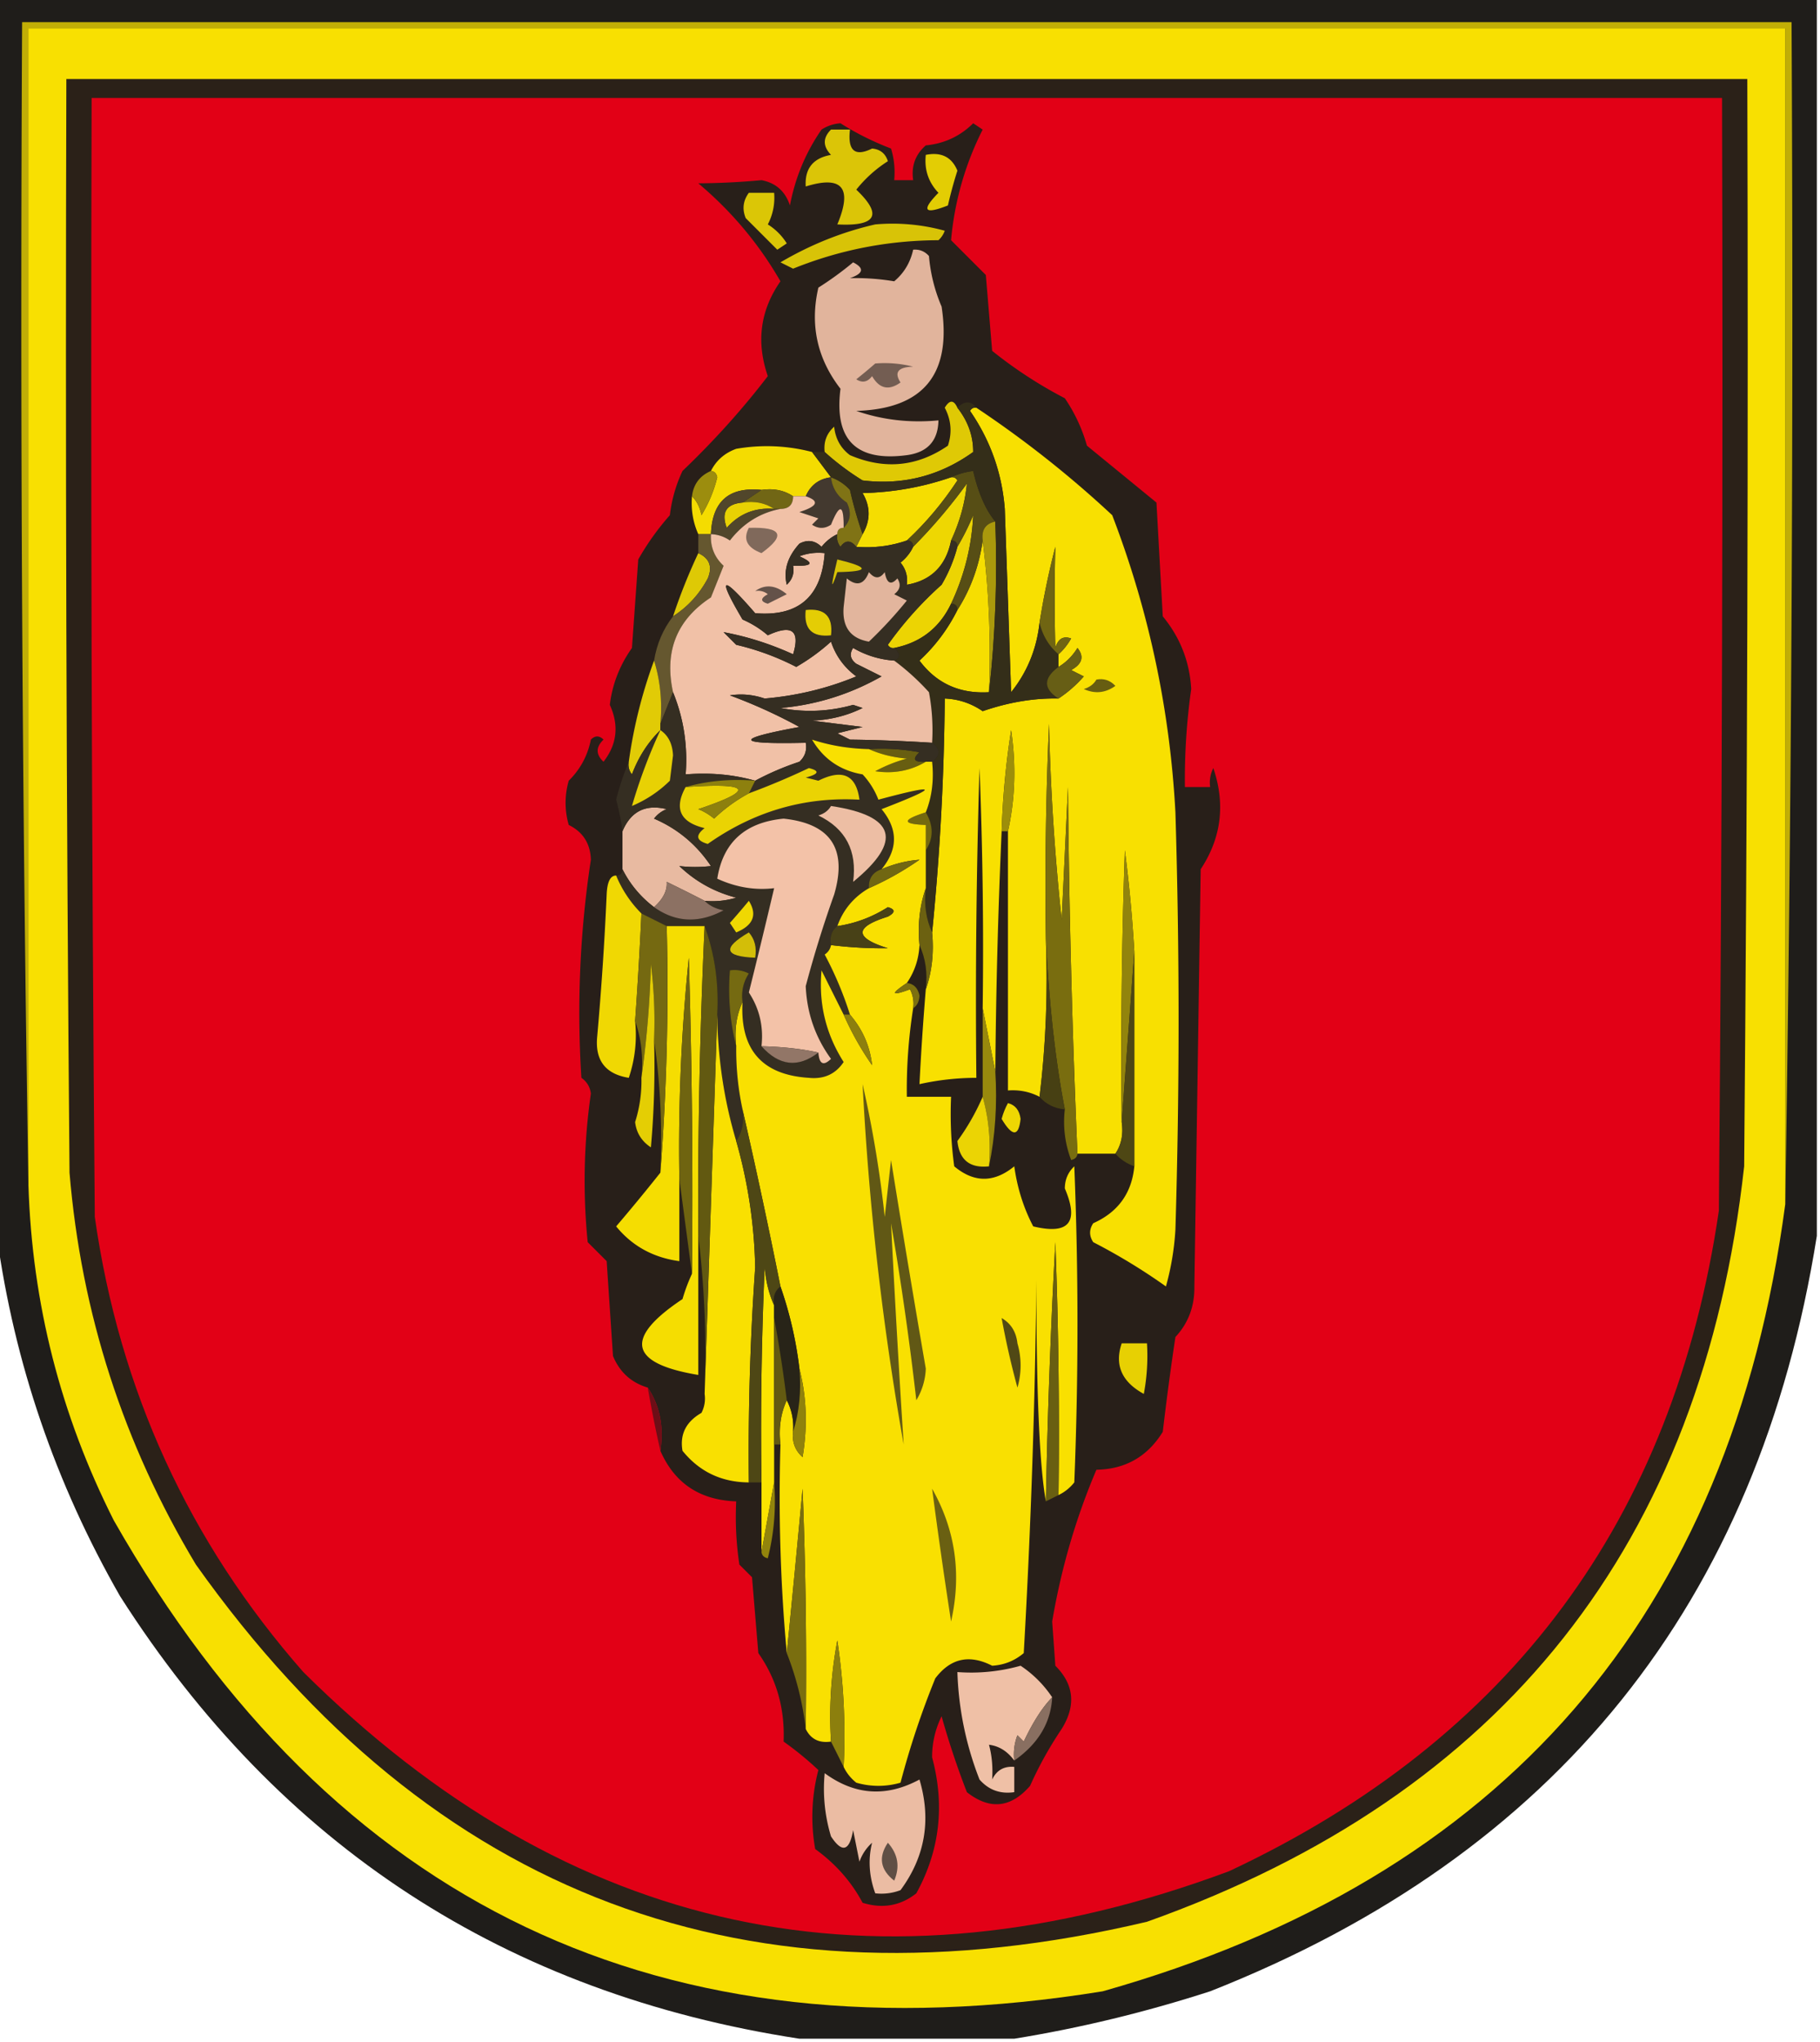 <svg xmlns="http://www.w3.org/2000/svg" width="288" height="323" style="shape-rendering:geometricPrecision;text-rendering:geometricPrecision;image-rendering:optimizeQuality;fill-rule:evenodd;clip-rule:evenodd"><path style="opacity:.982" fill="#1c1a17" d="M-.5-.5h288v196c-9.222 58.062-41.222 97.896-96 119.5-10.275 3.32-20.608 5.82-31 7.5h-34c-46.439-7.131-82.272-30.464-107.5-70-10.23-17.862-16.73-36.862-19.5-57V-.5z"/><path style="opacity:1" fill="#c1ae06" d="M282.5 190.5V4.5H4.5v183c-1-61.164-1.332-122.498-1-184h280a8746.302 8746.302 0 0 1-1 187z"/><path style="opacity:1" fill="#f8e001" d="M282.5 190.5c-8.654 65.1-44.654 106.6-108 124.5-69.618 11.27-121.785-13.563-156.5-74.5-8.417-16.669-12.917-34.335-13.5-53V4.5h278v186z"/><path style="opacity:1" fill="#2b2118" d="M10.5 12.5h266c.167 57.334 0 114.668-.5 172-6.602 59.594-38.102 99.427-94.5 119.5-63.003 14.9-113.17-3.934-150.5-56.5-11.476-19.096-18.143-39.763-20-62-.5-57.666-.667-115.332-.5-173z"/><path style="opacity:1" fill="#e20016" d="M14.5 15.5h258c.167 58.668 0 117.334-.5 176-7.15 48.801-32.984 83.634-77.5 104.5-55.62 20.718-104.454 10.218-146.5-31.5-18.102-20.596-29.102-44.596-33-72-.5-58.999-.667-118-.5-177z"/><path style="opacity:1" fill="#281f19" d="M104.5 229.5c.569-3.829-.098-7.163-2-10-2.612-.777-4.445-2.444-5.5-5l-1-15-3-3a96.976 96.976 0 0 1 .5-23.5c-.13-1.059-.63-1.892-1.5-2.5a161.173 161.173 0 0 1 1.5-34.5c-.08-2.557-1.247-4.39-3.5-5.5a12.5 12.5 0 0 1 0-7c1.827-1.802 2.994-3.968 3.5-6.5.667-.667 1.333-.667 2 0-1.231 1.183-1.231 2.349 0 3.5 2.144-2.755 2.478-5.755 1-9 .391-3.251 1.558-6.251 3.5-9l1-14a40.935 40.935 0 0 1 5-7c.29-2.452.956-4.785 2-7 5.006-4.783 9.506-9.783 13.5-15-1.866-5.411-1.199-10.411 2-15-3.393-5.898-7.726-11.065-13-15.5 3.417-.025 6.75-.192 10-.5 2.266.43 3.766 1.764 4.5 4 .834-4.392 2.5-8.392 5-12a6.291 6.291 0 0 1 3-1c2.454 1.56 5.121 2.894 8 4 .494 1.634.66 3.3.5 5h3c-.322-2.222.345-4.056 2-5.5 2.943-.29 5.443-1.456 7.5-3.5l1.5 1a47.999 47.999 0 0 0-5 17.5l5.5 5.5 1 12a69.595 69.595 0 0 0 11.5 7.5 25.727 25.727 0 0 1 3.5 7.5l11 9 1 18c2.759 3.349 4.259 7.183 4.5 11.5a102.537 102.537 0 0 0-1 15.5h4a4.934 4.934 0 0 1 .5-3c1.935 5.713 1.268 11.046-2 16l-1 66c.046 3.133-.954 5.8-3 8a461.346 461.346 0 0 0-2 15c-2.412 3.913-5.912 5.913-10.5 6-3.247 7.615-5.58 15.615-7 24l.5 7c2.965 2.964 3.298 6.298 1 10a59.61 59.61 0 0 0-5 9c-3.048 3.51-6.381 3.843-10 1a131.115 131.115 0 0 1-4-12 14.378 14.378 0 0 0-1.5 6.5c2.039 7.596 1.206 14.763-2.5 21.5-2.497 1.978-5.331 2.478-8.5 1.5-1.782-3.345-4.282-6.178-7.5-8.5a29.13 29.13 0 0 1 .5-12.5 51.346 51.346 0 0 0-5.5-4.5c.21-5.25-1.123-9.917-4-14l-1-12-2-2a50.464 50.464 0 0 1-.5-10c-5.759-.201-9.759-2.868-12-8z"/><path style="opacity:1" fill="#dbc606" d="M118.5 30.5h4a9.107 9.107 0 0 1-1 5 9.419 9.419 0 0 1 3 3l-1.5 1-5-5c-.579-1.428-.412-2.762.5-4z"/><path style="opacity:1" fill="#e3cd04" d="M146.5 24.5c2.448-.49 4.115.343 5 2.5a66.88 66.88 0 0 0-1.5 5.5c-3.757 1.482-4.257.816-1.5-2-1.586-1.673-2.253-3.673-2-6z"/><path style="opacity:1" fill="#dbc507" d="M131.5 20.5h3c-.391 3.338.776 4.338 3.5 3 1.28.113 2.113.78 2.5 2a20.465 20.465 0 0 0-5 4.5c4.195 3.99 3.195 5.823-3 5.5 2.437-5.795.77-7.795-5-6-.175-2.829 1.158-4.495 4-5-1.307-1.365-1.307-2.698 0-4z"/><path style="opacity:1" fill="#d8c307" d="M138.5 35.5a31.12 31.12 0 0 1 11 1 3.647 3.647 0 0 1-1 1.5c-7.973.028-15.639 1.528-23 4.5l-2-1c4.775-2.808 9.775-4.808 15-6z"/><path style="opacity:1" fill="#e1b49c" d="M144.5 39.5c.996-.086 1.829.248 2.5 1a25.78 25.78 0 0 0 2 8c1.63 10.692-2.87 16.192-13.5 16.5 4.135 1.43 8.468 1.93 13 1.5-.061 3.23-1.728 5.064-5 5.5-8.031 1.064-11.531-2.436-10.5-10.5-3.693-4.773-4.86-10.106-3.5-16a51.878 51.878 0 0 0 5.5-4c1.811.923 1.645 1.757-.5 2.5a37.283 37.283 0 0 1 7 .5c1.551-1.3 2.551-2.967 3-5z"/><path style="opacity:1" fill="#735d52" d="M138.5 57.5a18.437 18.437 0 0 1 6 .5c-2.383.065-3.05.898-2 2.5-1.847 1.33-3.347.997-4.5-1-.718.95-1.551 1.117-2.5.5a81.216 81.216 0 0 0 3-2.5z"/><path style="opacity:1" fill="#dfc905" d="M151.5 64.5c1.674 2.124 2.507 4.458 2.5 7-5.264 3.774-11.097 5.274-17.5 4.5a40.775 40.775 0 0 1-6-4.5c-.188-1.603.312-2.937 1.5-4 .199 1.903 1.033 3.403 2.5 4.5 5.473 2.336 10.64 1.836 15.5-1.5.687-2.067.52-4.067-.5-6 .757-1.273 1.423-1.273 2 0z"/><path style="opacity:1" fill="#f8e001" d="M154.5 64.5a168.937 168.937 0 0 1 21.5 17c5.797 15.105 9.13 30.772 10 47 .667 22 .667 44 0 66a42.769 42.769 0 0 1-1.5 9 94.251 94.251 0 0 0-11.5-7c-.667-1-.667-2 0-3 3.925-1.755 6.092-4.755 6.5-9v-34a233.707 233.707 0 0 0-1.5-16 924.222 924.222 0 0 0-.5 43c.284 1.915-.049 3.581-1 5h-6a1668.325 1668.325 0 0 1-1.5-58l-1 21a370.156 370.156 0 0 1-2-31 577.896 577.896 0 0 0-.5 34c.326 8.517-.007 16.85-1 25-1.542-.801-3.208-1.134-5-1v-41c1.151-5.15 1.317-10.484.5-16a130.183 130.183 0 0 0-1.5 16 1039.877 1039.877 0 0 0-1 38l-2-10c.167-12.671 0-25.338-.5-38-.5 16.33-.667 32.663-.5 49a41.73 41.73 0 0 0-9 1c.251-5.007.584-10.007 1-15 .977-2.787 1.31-5.787 1-9a404.012 404.012 0 0 0 2-37c2.177.086 4.177.753 6 2 4.135-1.421 8.135-2.087 12-2a19.552 19.552 0 0 0 4-3.5l-2-1c1.76-.965 2.094-2.132 1-3.5-.788 1.27-1.788 2.27-3 3v-2c.767-.672 1.434-1.505 2-2.5-1.244-.456-2.077.044-2.5 1.5a292.292 292.292 0 0 1 0-16 127.863 127.863 0 0 0-2.5 12c-.454 4.16-1.954 7.827-4.5 11l-1-29c-.445-5.668-2.278-10.835-5.5-15.5.228-.399.562-.565 1-.5z"/><path style="opacity:1" fill="#f4dc01" d="m128.5 71.5 3 4c-1.904.238-3.238 1.238-4 3h-2c-1.419-.951-3.085-1.284-5-1-5.142-.526-7.809 1.807-8 7h-2c-.841-1.88-1.175-3.88-1-6 .768.763 1.268 1.763 1.5 3a20.997 20.997 0 0 0 2.5-6c-.124-.607-.457-.94-1-1 .843-1.673 2.176-2.84 4-3.5a28.222 28.222 0 0 1 12 .5z"/><path style="opacity:1" fill="#9c8d0e" d="M112.5 74.5c.543.06.876.393 1 1a20.997 20.997 0 0 1-2.5 6c-.232-1.237-.732-2.237-1.5-3 .238-1.904 1.238-3.238 3-4z"/><path style="opacity:1" fill="#f5dd01" d="M150.5 75.5c.438-.065.772.101 1 .5-2.339 3.556-5.005 6.723-8 9.5-2.554.888-5.221 1.221-8 1l1-2c1.268-2.17 1.268-4.337 0-6.5 4.848-.114 9.515-.948 14-2.5z"/><path style="opacity:1" fill="#716615" d="M120.5 77.5c1.915-.284 3.581.049 5 1 0 1.333-.667 2-2 2h-1c-1.419-.951-3.085-1.284-5-1l3-2z"/><path style="opacity:1" fill="#eed702" d="M150.5 85.5c-.804 3.996-3.137 6.329-7 7 .17-1.322-.163-2.489-1-3.5.881-.708 1.547-1.542 2-2.5a86.228 86.228 0 0 0 8.5-10c-.299 3.074-1.132 6.074-2.5 9z"/><path style="opacity:1" fill="#e8d103" d="M117.5 79.5c1.915-.284 3.581.049 5 1-3.005-.247-5.505.753-7.5 3-.91-2.445-.076-3.778 2.5-4z"/><path style="opacity:1" fill="#43392f" d="M131.5 75.5c.185 1.696 1.019 3.03 2.5 4 .765 1.566.598 2.9-.5 4 .041-3.743-.626-3.91-2-.5-1 .667-2 .667-3 0l1-1-3-1c2.902-.919 3.235-1.752 1-2.5.762-1.762 2.096-2.762 4-3z"/><path style="opacity:1" fill="#51462b" d="m120.5 77.5-3 2c-2.576.222-3.41 1.555-2.5 4 1.995-2.247 4.495-3.247 7.5-3h1c-3.233.623-5.899 2.29-8 5a5.577 5.577 0 0 0-3-1c.191-5.193 2.858-7.526 8-7z"/><path style="opacity:1" fill="#807315" d="M131.5 75.5a7.468 7.468 0 0 1 3 2 64.678 64.678 0 0 0 2 7l-1 2c-.897-1.098-1.73-1.098-2.5 0a2.429 2.429 0 0 1-.5-2c0-.667.333-1 1-1 1.098-1.1 1.265-2.434.5-4-1.481-.97-2.315-2.304-2.5-4z"/><path style="opacity:1" fill="#f6de01" d="M155.5 85.5c.992 7.816 1.326 15.816 1 24-4.645.27-8.312-1.397-11-5a27.68 27.68 0 0 0 6-8c2.101-3.297 3.435-6.963 4-11z"/><path style="opacity:1" fill="#ecd403" d="M150.5 95.5c-1.831 3.831-4.831 6.164-9 7-.438.065-.772-.101-1-.5a57.225 57.225 0 0 1 8.5-9.5 23.417 23.417 0 0 0 2.5-6 38.728 38.728 0 0 0 2.5-5c-.226 4.856-1.393 9.522-3.5 14z"/><path style="opacity:1" fill="#dec905" d="M110.5 87.5c1.773.814 2.273 2.148 1.5 4-1.331 2.496-3.164 4.496-5.5 6a91.263 91.263 0 0 1 4-10z"/><path style="opacity:1" fill="#65572f" d="M110.5 84.5h2c-.117 1.984.55 3.65 2 5l-2 5c-5.412 3.543-7.412 8.543-6 15l-2 5c.313-3.542-.021-6.875-1-10 .435-2.657 1.435-4.99 3-7 2.336-1.504 4.169-3.504 5.5-6 .773-1.852.273-3.186-1.5-4v-3z"/><path style="opacity:1" fill="#574e15" d="M150.5 75.5a11.985 11.985 0 0 1 3.5-1c.814 3.504 1.981 6.17 3.5 8-1.548.321-2.215 1.321-2 3-.565 4.037-1.899 7.703-4 11 0-.667-.333-1-1-1 2.107-4.478 3.274-9.144 3.5-14a38.728 38.728 0 0 1-2.5 5c0-.667-.333-1-1-1 1.368-2.926 2.201-5.926 2.5-9a86.228 86.228 0 0 1-8.5 10c0-.667-.333-1-1-1 2.995-2.777 5.661-5.944 8-9.5-.228-.399-.562-.565-1-.5z"/><path style="opacity:1" fill="#aa990c" d="M157.5 82.5c.327 9.182-.007 18.182-1 27 .326-8.184-.008-16.184-1-24-.215-1.679.452-2.679 2-3z"/><path style="opacity:1" fill="#f1c1a7" d="M125.5 78.5h2c2.235.748 1.902 1.581-1 2.5l3 1-1 1c1 .667 2 .667 3 0 1.374-3.41 2.041-3.243 2 .5-.667 0-1 .333-1 1-.958.453-1.792 1.12-2.5 2-1.049-1.017-2.216-1.184-3.5-.5-1.885 2.078-2.551 4.245-2 6.5.886-.825 1.219-1.825 1-3 3.098.088 3.432-.412 1-1.5a8.435 8.435 0 0 1 4-.5c-.504 6.91-4.171 10.076-11 9.5-5.383-6.208-6.05-5.874-2 1 1.466.635 2.8 1.469 4 2.5 3.808-1.764 5.141-.764 4 3-3.624-1.649-7.29-2.816-11-3.5l2 2a41.207 41.207 0 0 1 9.5 3.5 31.633 31.633 0 0 0 5.5-4c.745 2.247 2.078 4.08 4 5.5-4.59 1.9-9.423 3.067-14.5 3.5-1.841-.625-3.674-.792-5.5-.5a82.239 82.239 0 0 1 11 5c-10.483 1.928-10.149 2.761 1 2.5.219 1.175-.114 2.175-1 3a43.859 43.859 0 0 0-7 3c-3.462-.982-7.129-1.315-11-1 .35-4.536-.317-8.869-2-13-1.412-6.457.588-11.457 6-15l2-5c-1.45-1.35-2.117-3.016-2-5a5.577 5.577 0 0 1 3 1c2.101-2.71 4.767-4.377 8-5 1.333 0 2-.667 2-2z"/><path style="opacity:1" fill="#80695b" d="M118.5 83.5c5.235-.159 5.901 1.174 2 4-2.296-.868-2.963-2.202-2-4z"/><path style="opacity:1" fill="#342e19" d="M154.5 64.5c-.438-.065-.772.101-1 .5 3.222 4.665 5.055 9.832 5.5 15.5l1 29c2.546-3.173 4.046-6.84 4.5-11 .472 2.031 1.472 3.698 3 5v2c-2.422 1.786-2.422 3.452 0 5-3.865-.087-7.865.579-12 2-1.823-1.247-3.823-1.914-6-2a404.012 404.012 0 0 1-2 37c-.968-2.107-1.302-4.441-1-7v-6c1.242-1.889 1.242-3.889 0-6 .973-2.448 1.306-5.115 1-8 1.333-1 1.333-2 0-3a32.462 32.462 0 0 0-.5-8 37.84 37.84 0 0 0-5.5-5c1.006-.438 1.006-1.104 0-2 4.169-.836 7.169-3.169 9-7 .667 0 1 .333 1 1a27.68 27.68 0 0 1-6 8c2.688 3.603 6.355 5.27 11 5 .993-8.818 1.327-17.818 1-27-1.519-1.83-2.686-4.496-3.5-8a11.985 11.985 0 0 0-3.5 1c-4.485 1.552-9.152 2.386-14 2.5 1.268 2.163 1.268 4.33 0 6.5a64.678 64.678 0 0 1-2-7 7.468 7.468 0 0 0-3-2l-3-4h2a40.775 40.775 0 0 0 6 4.5c6.403.774 12.236-.726 17.5-4.5.007-2.542-.826-4.876-2.5-7 1.152-1.125 2.152-1.125 3 0z"/><path style="opacity:1" fill="#706512" d="M167.5 103.5c-1.528-1.302-2.528-2.969-3-5a127.863 127.863 0 0 1 2.5-12 292.292 292.292 0 0 0 0 16c.423-1.456 1.256-1.956 2.5-1.5-.566.995-1.233 1.828-2 2.5z"/><path style="opacity:1" fill="#e1cb06" d="M103.5 104.5c.979 3.125 1.313 6.458 1 10v1c-1.974 1.928-3.474 4.261-4.5 7a2.427 2.427 0 0 1-.5-2 76.42 76.42 0 0 1 4-16z"/><path style="opacity:1" fill="#edbea5" d="M141.5 104.5a37.84 37.84 0 0 1 5.5 5c.497 2.646.664 5.313.5 8a245.938 245.938 0 0 0-13-.5l-2-1 4-1-8-1c2.871-.118 5.538-.784 8-2l-1.5-.5a24.967 24.967 0 0 1-11.5.5c5.682-.505 11.015-2.172 16-5l-4-2c-.951-.718-1.117-1.551-.5-2.5a14.828 14.828 0 0 0 6.5 2z"/><path style="opacity:1" fill="#675e15" d="M167.5 110.5c-2.422-1.548-2.422-3.214 0-5 1.212-.73 2.212-1.73 3-3 1.094 1.368.76 2.535-1 3.5l2 1a19.552 19.552 0 0 1-4 3.5z"/><path style="opacity:1" fill="#675d11" d="M173.5 107.5c1.175-.219 2.175.114 3 1-1.574 1.131-3.241 1.298-5 .5.916-.278 1.582-.778 2-1.5z"/><path style="opacity:1" fill="#685e11" d="M137.5 118.5a32.462 32.462 0 0 1 8 .5c-1.212 1.107-.879 1.607 1 1.5-2.414 1.433-5.081 1.933-8 1.5a22.981 22.981 0 0 1 5-2c-2.208-.191-4.208-.691-6-1.5z"/><path style="opacity:1" fill="#9d8e0a" d="M159.5 131.5h-1c.17-5.359.67-10.692 1.5-16 .817 5.516.651 10.85-.5 16z"/><path style="opacity:1" fill="#e8baa1" d="M111.5 142.5a253.979 253.979 0 0 0-6-3c.113 1.359-.553 2.693-2 4-2.143-1.631-3.81-3.631-5-6v-6c1.327-3.157 3.66-4.324 7-3.5a4.457 4.457 0 0 0-2 1.5c3.725 1.602 6.725 4.102 9 7.5a21.438 21.438 0 0 1-5 0c2.548 2.442 5.548 4.108 9 5a12.93 12.93 0 0 1-5 .5z"/><path style="opacity:1" fill="#74690f" d="M146.5 128.5c1.242 2.111 1.242 4.111 0 6v-4c-3.786-.138-3.786-.805 0-2z"/><path style="opacity:1" fill="#352e22" d="M132.5 84.5a2.429 2.429 0 0 0 .5 2c.77-1.098 1.603-1.098 2.5 0 2.779.221 5.446-.112 8-1 .667 0 1 .333 1 1-.453.958-1.119 1.792-2 2.5.837 1.011 1.17 2.178 1 3.5 3.863-.671 6.196-3.004 7-7 .667 0 1 .333 1 1a23.417 23.417 0 0 1-2.5 6 57.225 57.225 0 0 0-8.5 9.5c.228.399.562.565 1 .5 1.006.896 1.006 1.562 0 2a14.828 14.828 0 0 1-6.5-2c-.617.949-.451 1.782.5 2.5l4 2c-4.985 2.828-10.318 4.495-16 5 3.877.729 7.711.562 11.5-.5l1.5.5c-2.462 1.216-5.129 1.882-8 2l8 1-4 1 2 1c4.432.056 8.765.222 13 .5 1.333 1 1.333 2 0 3h-1c-1.879.107-2.212-.393-1-1.5a32.462 32.462 0 0 0-8-.5c-3.182-.073-6.182-.573-9-1.5 1.799 3.068 4.466 4.902 8 5.5a12.403 12.403 0 0 1 2.5 4c9.607-2.576 9.773-2.076.5 1.5 2.612 3.164 2.612 6.331 0 9.5-1.406.473-2.073 1.473-2 3-2.414 1.411-4.081 3.411-5 6-.904.709-1.237 1.709-1 3-.111.617-.444 1.117-1 1.5a56.149 56.149 0 0 1 4 9.5h-1l-3.5-7c-.485 5.243.682 10.077 3.5 14.5-1.282 1.911-3.115 2.744-5.5 2.5-7.414-.464-10.914-4.464-10.5-12-.214-1.644.12-3.144 1-4.5a4.934 4.934 0 0 0-3-.5c-.317 4.202.017 8.202 1 12a44.866 44.866 0 0 0 1 10c.284 1.915-.049 3.581-1 5-1.921-6.439-2.921-13.106-3-20 .271-4.934-.396-9.6-2-14h-6l-4-2a18.34 18.34 0 0 1-4-6c.667 0 1-.333 1-1 1.19 2.369 2.857 4.369 5 6 3.419 2.432 7.086 2.598 11 .5-1.237-.232-2.237-.732-3-1.5a12.93 12.93 0 0 0 5-.5c-3.452-.892-6.452-2.558-9-5 1.626.195 3.293.195 5 0-2.275-3.398-5.275-5.898-9-7.5a4.457 4.457 0 0 1 2-1.5c-3.34-.824-5.673.343-7 3.5-.181-1.529-.514-3.196-1-5a41.727 41.727 0 0 1 2-6 2.427 2.427 0 0 0 .5 2c1.026-2.739 2.526-5.072 4.5-7v-1l2-5c1.683 4.131 2.35 8.464 2 13 3.871-.315 7.538.018 11 1a43.859 43.859 0 0 1 7-3c.886-.825 1.219-1.825 1-3-11.149.261-11.483-.572-1-2.5a82.239 82.239 0 0 0-11-5c1.826-.292 3.659-.125 5.5.5 5.077-.433 9.91-1.6 14.5-3.5-1.922-1.42-3.255-3.253-4-5.5a31.633 31.633 0 0 1-5.5 4 41.207 41.207 0 0 0-9.5-3.5l-2-2c3.71.684 7.376 1.851 11 3.5 1.141-3.764-.192-4.764-4-3a15.653 15.653 0 0 0-4-2.5c-4.05-6.874-3.383-7.208 2-1 6.829.576 10.496-2.59 11-9.5a8.435 8.435 0 0 0-4 .5c2.432 1.088 2.098 1.588-1 1.5.219 1.175-.114 2.175-1 3-.551-2.255.115-4.422 2-6.5 1.284-.684 2.451-.517 3.5.5.708-.88 1.542-1.547 2.5-2z"/><path style="opacity:1" fill="#f3c2a8" d="M129.5 166.5c-2.605-.582-5.605-.915-9-1 .344-3.12-.323-5.953-2-8.5 1.37-5.482 2.703-10.982 4-16.5-3.034.361-6.034-.139-9-1.5.91-5.749 4.41-8.916 10.5-9.5 7.449.785 10.115 4.785 8 12a181.537 181.537 0 0 0-4.5 14.5c.189 4.267 1.522 8.1 4 11.5-1.194 1.17-1.861.837-2-1z"/><path style="opacity:1" fill="#edbea4" d="M131.5 127.5c10.237 1.538 11.404 5.538 3.5 12 .657-4.91-1.176-8.41-5.5-10.5.916-.278 1.582-.778 2-1.5z"/><path style="opacity:1" fill="#ead303" d="M108.5 124.5c10.371-.705 11.038.462 2 3.5.916.374 1.75.874 2.5 1.5a25.229 25.229 0 0 1 5.5-4 115.895 115.895 0 0 0 9.5-4c1.762.444 1.595.944-.5 1.5l2 .5c3.823-1.912 5.99-.912 6.5 3-8.7-.479-16.7 1.855-24 7-1.826-.51-1.993-1.344-.5-2.5-3.875-.926-4.875-3.092-3-6.5z"/><path style="opacity:1" fill="#8d800e" d="M108.5 124.5c3.462-.982 7.129-1.315 11-1l-1 2a25.229 25.229 0 0 0-5.5 4 9.454 9.454 0 0 0-2.5-1.5c9.038-3.038 8.371-4.205-2-3.5z"/><path style="opacity:1" fill="#e8d104" d="M104.5 115.5c1.248.834 1.915 2.167 2 4l-.5 4c-1.713 1.693-3.713 3.026-6 4a85.627 85.627 0 0 1 4.5-12z"/><path style="opacity:1" fill="#e4cd05" d="M127.5 96.5c3-.333 4.333 1 4 4-3 .333-4.333-1-4-4z"/><path style="opacity:1" fill="#e2b59d" d="M137.5 90.5c.897 1.098 1.73 1.098 2.5 0 .317 1.8.984 2.134 2 1 .617.95.451 1.782-.5 2.5l2 1a67.751 67.751 0 0 1-6 6.5c-2.93-.507-4.263-2.34-4-5.5l.5-4.5c1.579 1.3 2.745.966 3.5-1z"/><path style="opacity:1" fill="#645249" d="M119.5 93.5c1.589-1.121 3.256-.954 5 .5l-3 1.5c-1.196-.346-1.196-.846 0-1.5a2.427 2.427 0 0 0-2-.5z"/><path style="opacity:1" fill="#d8c305" d="M132.5 88.5c5.14 1.25 5.14 1.916 0 2-1.059 3.095-1.059 2.428 0-2z"/><path style="opacity:1" fill="#f9e001" d="M137.5 118.5c1.792.809 3.792 1.309 6 1.5a22.981 22.981 0 0 0-5 2c2.919.433 5.586-.067 8-1.5h1c.306 2.885-.027 5.552-1 8-3.786 1.195-3.786 1.862 0 2v10c-.977 2.787-1.31 5.787-1 9-.104 2.203-.77 4.203-2 6-2.642 1.762-2.475 2.095.5 1 .483.948.649 1.948.5 3a82.73 82.73 0 0 0-1 14h7a60.931 60.931 0 0 0 .5 11c3.13 2.622 6.297 2.622 9.5 0 .475 3.426 1.475 6.592 3 9.5 5.632 1.366 7.299-.634 5-6 .009-1.404.509-2.57 1.5-3.5a624.938 624.938 0 0 1 0 50c-.708.881-1.542 1.547-2.5 2 .167-13.337 0-26.671-.5-40a1158.99 1158.99 0 0 0-1.5 41c-1.012-5.632-1.512-17.298-1.5-35a1264.604 1264.604 0 0 1-2 59c-1.438 1.218-3.105 1.885-5 2-3.605-1.848-6.605-1.181-9 2a133.891 133.891 0 0 0-5.5 16.5 12.494 12.494 0 0 1-7 0c-.881-.708-1.547-1.542-2-2.5.33-6.7-.003-13.366-1-20a64.873 64.873 0 0 0-1 16c-1.88.271-3.213-.396-4-2 .167-12.671 0-25.338-.5-38-.817 8.821-1.65 17.488-2.5 26-.995-10.821-1.328-21.821-1-33-.302-2.559.032-4.893 1-7 .801 1.542 1.134 3.208 1 5-.188 1.603.312 2.937 1.5 4 .815-4.852.648-9.519-.5-14a61.399 61.399 0 0 0-3-13 1020.49 1020.49 0 0 0-6-28 44.866 44.866 0 0 1-1-10c-.302-2.559.032-4.893 1-7-.414 7.536 3.086 11.536 10.5 12 2.385.244 4.218-.589 5.5-2.5-2.818-4.423-3.985-9.257-3.5-14.5l3.5 7a47.404 47.404 0 0 0 4.5 8c-.329-2.995-1.496-5.662-3.5-8a56.149 56.149 0 0 0-4-9.5c.556-.383.889-.883 1-1.5 3.025.377 6.025.544 9 .5-5.333-1.667-5.333-3.333 0-5 1.196-.654 1.196-1.154 0-1.5-2.479 1.576-5.146 2.576-8 3 .919-2.589 2.586-4.589 5-6a47.404 47.404 0 0 0 8-4.5c-2.006.15-4.006.65-6 1.5 2.612-3.169 2.612-6.336 0-9.5 9.273-3.576 9.107-4.076-.5-1.5a12.403 12.403 0 0 0-2.5-4c-3.534-.598-6.201-2.432-8-5.5 2.818.927 5.818 1.427 9 1.5z"/><path style="opacity:1" fill="#716712" d="M137.5 140.5c-.073-1.527.594-2.527 2-3 1.994-.85 3.994-1.35 6-1.5a47.404 47.404 0 0 1-8 4.5z"/><path style="opacity:1" fill="#f0d803" d="M97.5 138.5a18.34 18.34 0 0 0 4 6 655.874 655.874 0 0 1-1 17 21.127 21.127 0 0 1-1 9c-3.691-.596-5.358-2.762-5-6.5a509.284 509.284 0 0 0 1.5-22.5c.083-2.006.583-3.006 1.5-3z"/><path style="opacity:1" fill="#8c7163" d="M111.5 142.5c.763.768 1.763 1.268 3 1.5-3.914 2.098-7.581 1.932-11-.5 1.447-1.307 2.113-2.641 2-4a253.979 253.979 0 0 1 6 3z"/><path style="opacity:1" fill="#efd802" d="M118.5 142.5c1.37 2.207.703 3.874-2 5l-1-1.5a124.15 124.15 0 0 0 3-3.5z"/><path style="opacity:1" fill="#484117" d="M131.5 149.5c-.237-1.291.096-2.291 1-3 2.854-.424 5.521-1.424 8-3 1.196.346 1.196.846 0 1.5-5.333 1.667-5.333 3.333 0 5a64.934 64.934 0 0 1-9-.5z"/><path style="opacity:1" fill="#f5dd01" d="M105.5 146.5h6a940.69 940.69 0 0 0-1 49v22c-10.953-1.813-11.786-5.813-2.5-12 .41-1.401.91-2.734 1.5-4 .167-16.67 0-33.337-.5-50a295.129 295.129 0 0 0-1.5 35v13c-4.127-.56-7.461-2.393-10-5.5a310.224 310.224 0 0 0 7-8.5 380.934 380.934 0 0 0 1-39z"/><path style="opacity:1" fill="#6c6111" d="M146.5 140.5c-.302 2.559.032 4.893 1 7 .31 3.213-.023 6.213-1 9 .302-2.559-.032-4.893-1-7-.31-3.213.023-6.213 1-9z"/><path style="opacity:1" fill="#d3be08" d="M118.5 147.5c.934 1.068 1.268 2.401 1 4-4.903-.194-5.236-1.527-1-4z"/><path style="opacity:1" fill="#756911" d="m101.5 144.5 4 2a380.934 380.934 0 0 1-1 39c.325-7.187-.009-14.187-1-21a72.367 72.367 0 0 0-.5-12 159.141 159.141 0 0 1-1.5 18c.31-3.213-.023-6.213-1-9 .407-5.661.74-11.328 1-17z"/><path style="opacity:1" fill="#796d0f" d="M170.5 182.5c-.06.543-.393.876-1 1a16.873 16.873 0 0 1-1-8c-1.495-7.711-2.495-16.711-3-27-.167-11.338 0-22.672.5-34 .233 10.366.9 20.699 2 31l1-21c.168 19.504.668 38.838 1.5 58z"/><path style="opacity:1" fill="#7c7010" d="M143.5 155.5c1.086.12 1.753.787 2 2-.043.916-.376 1.583-1 2a4.934 4.934 0 0 0-.5-3c-2.975 1.095-3.142.762-.5-1z"/><path style="opacity:1" fill="#f9e001" d="M113.5 160.5c.079 6.894 1.079 13.561 3 20a78.21 78.21 0 0 1 3 20 418.287 418.287 0 0 0-1 34c-4.322-.023-7.822-1.69-10.5-5-.449-2.594.551-4.594 3-6a4.934 4.934 0 0 0 .5-3l2-60z"/><path style="opacity:1" fill="#8d7f0e" d="M133.5 160.5h1c2.004 2.338 3.171 5.005 3.5 8a47.404 47.404 0 0 1-4.5-8z"/><path style="opacity:1" fill="#474013" d="M165.5 148.5c.505 10.289 1.505 19.289 3 27-1.653-.16-2.986-.826-4-2 .993-8.15 1.326-16.483 1-25z"/><path style="opacity:1" fill="#92840c" d="m179.5 150.5-2 27c-.167-14.337 0-28.671.5-43a233.707 233.707 0 0 1 1.5 16z"/><path style="opacity:1" fill="#756a11" d="M117.5 158.5c-.968 2.107-1.302 4.441-1 7-.983-3.798-1.317-7.798-1-12a4.934 4.934 0 0 1 3 .5c-.88 1.356-1.214 2.856-1 4.5z"/><path style="opacity:1" fill="#927667" d="M120.5 165.5c3.395.085 6.395.418 9 1-3.2 2.461-6.2 2.128-9-1z"/><path style="opacity:1" fill="#98890d" d="m155.5 159.5 2 10c.321 5.195-.013 10.195-1 15 .315-3.871-.018-7.538-1-11v-14z"/><path style="opacity:1" fill="#e4ce04" d="M103.5 164.5a145.053 145.053 0 0 1-.5 17c-1.464-.959-2.297-2.292-2.5-4a21.336 21.336 0 0 0 1-7 159.141 159.141 0 0 0 1.5-18c.499 3.986.666 7.986.5 12z"/><path style="opacity:1" fill="#ebd404" d="M155.5 173.5c.982 3.462 1.315 7.129 1 11-3.024.325-4.691-1.008-5-4a36.602 36.602 0 0 0 4-7z"/><path style="opacity:1" fill="#eed703" d="M159.5 174.5c1.149.291 1.816 1.124 2 2.5-.305 2.838-1.305 2.838-3 0 .243-.902.577-1.735 1-2.5z"/><path style="opacity:1" fill="#625911" d="M111.5 146.5c1.604 4.4 2.271 9.066 2 14l-2 60c.326-8.517-.007-16.85-1-25a940.69 940.69 0 0 1 1-49z"/><path style="opacity:1" fill="#4e4714" d="M179.5 150.5v34c-1.21-.432-2.21-1.099-3-2 .951-1.419 1.284-3.085 1-5l2-27z"/><path style="opacity:1" fill="#6f6410" d="m109.5 201.5-2-15a295.129 295.129 0 0 1 1.5-35c.5 16.663.667 33.33.5 50z"/><path style="opacity:1" fill="#615815" d="M136.5 171.5a181.188 181.188 0 0 1 3.5 21l1-9c1.769 11.01 3.602 22.01 5.5 33a10.413 10.413 0 0 1-1.5 5 501.994 501.994 0 0 0-4-28 2499.025 2499.025 0 0 0 2 35 459.619 459.619 0 0 1-6.5-57z"/><path style="opacity:1" fill="#fce400" d="M122.5 206.5v28l-2 11v-11c-.167-11.338 0-22.672.5-34 .191 2.208.691 4.208 1.5 6z"/><path style="opacity:1" fill="#282418" d="M123.5 203.5a61.399 61.399 0 0 1 3 13c.313 3.542-.021 6.875-1 10 .134-1.792-.199-3.458-1-5a212.116 212.116 0 0 0-2-13v-2c-.237-1.291.096-2.291 1-3z"/><path style="opacity:1" fill="#695f11" d="m167.5 236.5-2 1c.258-13.673.758-27.34 1.5-41 .5 13.329.667 26.663.5 40z"/><path style="opacity:1" fill="#e7d003" d="M177.5 212.5h4a32.462 32.462 0 0 1-.5 8c-3.493-1.902-4.66-4.569-3.5-8z"/><path style="opacity:1" fill="#514915" d="M158.5 208.5c1.466.847 2.3 2.18 2.5 4a12.494 12.494 0 0 1 0 7 130.775 130.775 0 0 1-2.5-11z"/><path style="opacity:1" fill="#4e4715" d="M117.5 175.5a1020.49 1020.49 0 0 1 6 28c-.904.709-1.237 1.709-1 3-.809-1.792-1.309-3.792-1.5-6a577.896 577.896 0 0 0-.5 34h-2a418.287 418.287 0 0 1 1-34 78.21 78.21 0 0 0-3-20c.951-1.419 1.284-3.085 1-5z"/><path style="opacity:1" fill="#635a11" d="M122.5 208.5a212.116 212.116 0 0 1 2 13c-.968 2.107-1.302 4.441-1 7h-1v-20z"/><path style="opacity:1" fill="#6e0e17" d="M102.5 219.5c1.902 2.837 2.569 6.171 2 10a192.974 192.974 0 0 1-2-10z"/><path style="opacity:1" fill="#90820c" d="M126.5 216.5c1.148 4.481 1.315 9.148.5 14-1.188-1.063-1.688-2.397-1.5-4 .979-3.125 1.313-6.458 1-10z"/><path style="opacity:1" fill="#92840c" d="M122.5 234.5a36.875 36.875 0 0 1-1 12c-.607-.124-.94-.457-1-1l2-11z"/><path style="opacity:1" fill="#7a6e0f" d="M127.5 273.5a47.732 47.732 0 0 0-3-12c.85-8.512 1.683-17.179 2.5-26 .5 12.662.667 25.329.5 38z"/><path style="opacity:1" fill="#6a6012" d="M147.5 235.5c3.688 6.508 4.688 13.508 3 21a909.688 909.688 0 0 1-3-21z"/><path style="opacity:1" fill="#efc0a6" d="M166.5 268.5c-1.535 1.561-3.035 3.894-4.5 7l-1-1a8.43 8.43 0 0 0-.5 4c-1.084-1.474-2.418-2.307-4-2.5.462 1.722.628 3.555.5 5.5.71-1.473 1.876-2.14 3.5-2v4c-2.222.322-4.056-.345-5.5-2a50.908 50.908 0 0 1-3.5-17 28.819 28.819 0 0 0 10-1 17.858 17.858 0 0 1 5 5z"/><path style="opacity:1" fill="#8c7f0d" d="m133.5 279.5-2-4a64.873 64.873 0 0 1 1-16c.997 6.634 1.33 13.3 1 20z"/><path style="opacity:1" fill="#896f61" d="M166.5 268.5c-.214 4.019-2.214 7.352-6 10a8.43 8.43 0 0 1 .5-4l1 1c1.465-3.106 2.965-5.439 4.5-7z"/><path style="opacity:1" fill="#ebbca3" d="M130.5 280.5c4.759 3.491 9.759 3.824 15 1 1.893 6.393.893 12.226-3 17.5a8.43 8.43 0 0 1-4 .5c-.983-2.709-1.15-5.376-.5-8a7.293 7.293 0 0 0-2 3l-1-5c-.57 3.344-1.736 3.677-3.5 1a25.879 25.879 0 0 1-1-10z"/><path style="opacity:1" fill="#5f4f45" d="M140.5 291.5c1.605 1.808 1.939 3.808 1 6-2.206-1.727-2.539-3.727-1-6z"/></svg>